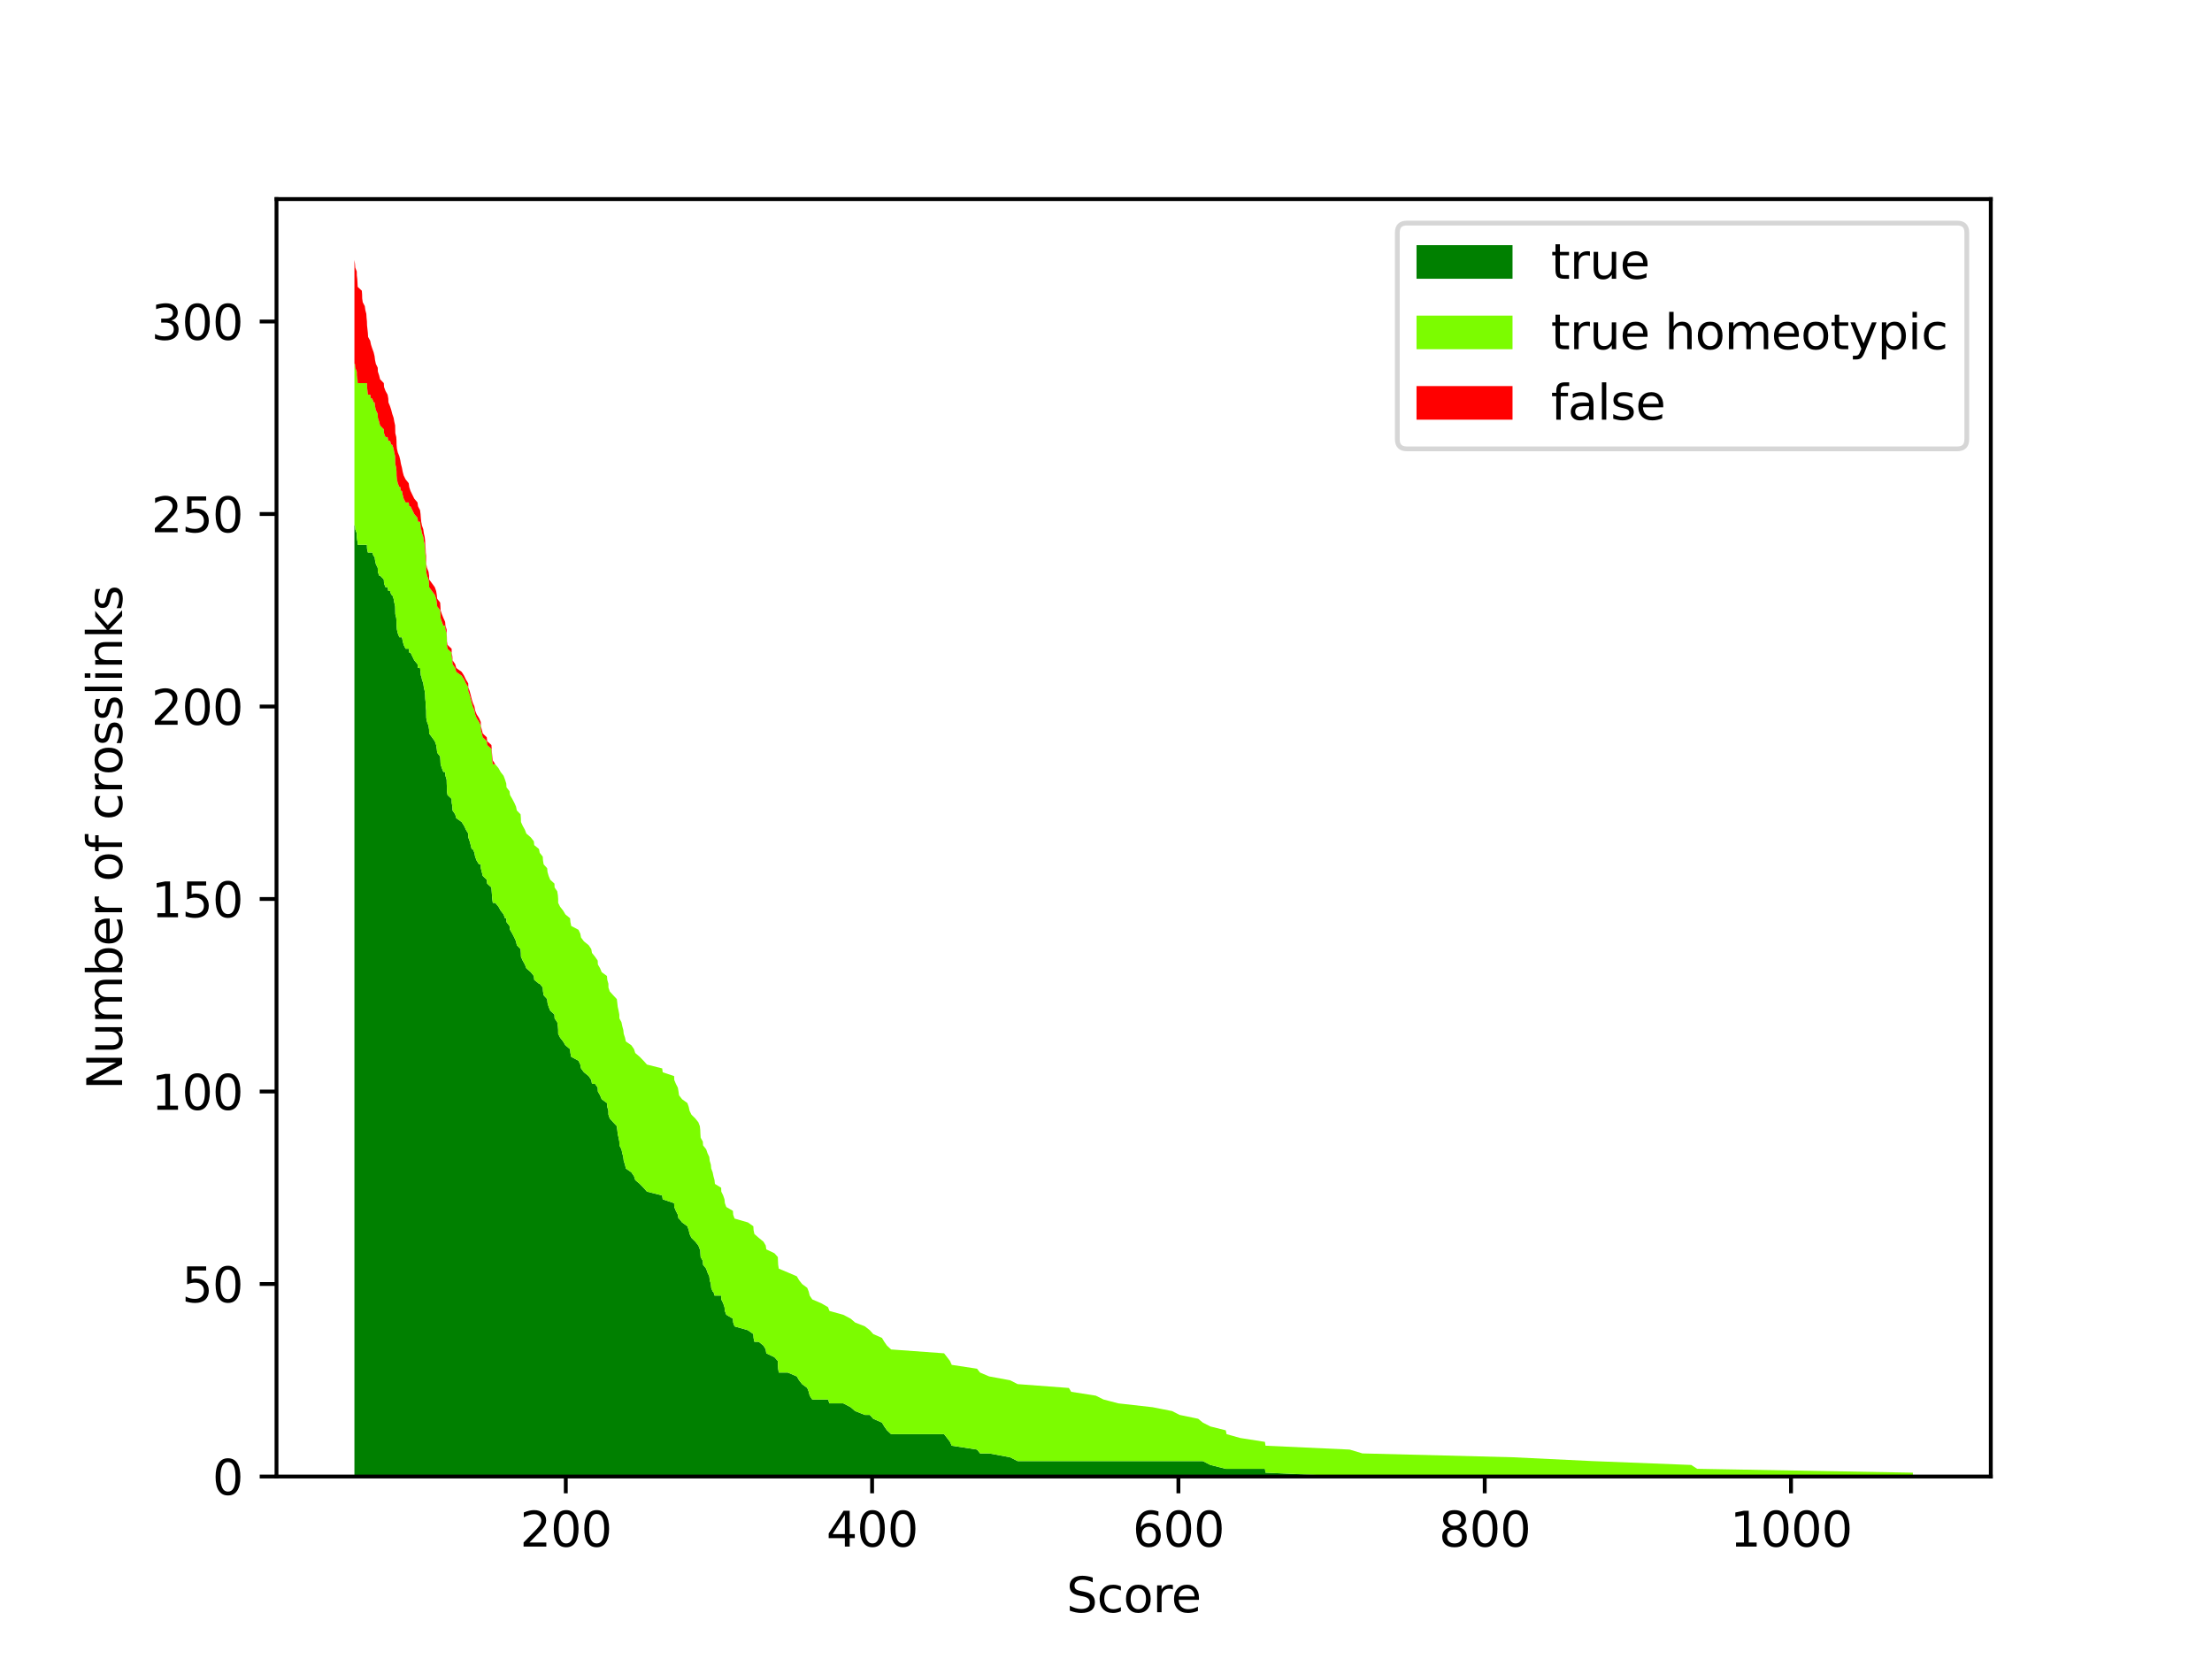 <?xml version="1.0" encoding="utf-8" standalone="no"?>
<!DOCTYPE svg PUBLIC "-//W3C//DTD SVG 1.1//EN"
  "http://www.w3.org/Graphics/SVG/1.1/DTD/svg11.dtd">
<svg xmlns:xlink="http://www.w3.org/1999/xlink" width="460.8pt" height="345.6pt" viewBox="0 0 460.8 345.6" xmlns="http://www.w3.org/2000/svg" version="1.1">
 <defs>
  <style type="text/css">*{stroke-linejoin: round; stroke-linecap: butt}</style>
 </defs>
 <g id="figure_1">
  <g id="patch_1">
   <path d="M 0 345.6 
L 460.8 345.6 
L 460.8 0 
L 0 0 
z
" style="fill: #ffffff"/>
  </g>
  <g id="axes_1">
   <g id="patch_2">
    <path d="M 57.6 307.584 
L 414.72 307.584 
L 414.72 41.472 
L 57.6 41.472 
z
" style="fill: #ffffff"/>
   </g>
   <g id="PolyCollection_1">
    <path d="M 73.833 109.484 
L 73.833 307.584 
L 73.951 307.584 
L 74.005 307.584 
L 74.321 307.584 
L 74.334 307.584 
L 74.429 307.584 
L 74.477 307.584 
L 74.515 307.584 
L 75.377 307.584 
L 75.434 307.584 
L 75.453 307.584 
L 75.568 307.584 
L 75.993 307.584 
L 76.101 307.584 
L 76.309 307.584 
L 76.36 307.584 
L 76.439 307.584 
L 76.462 307.584 
L 76.637 307.584 
L 76.682 307.584 
L 77.119 307.584 
L 77.282 307.584 
L 77.543 307.584 
L 77.837 307.584 
L 78.031 307.584 
L 78.127 307.584 
L 78.299 307.584 
L 78.689 307.584 
L 78.717 307.584 
L 78.982 307.584 
L 79.177 307.584 
L 79.955 307.584 
L 80 307.584 
L 80.297 307.584 
L 80.74 307.584 
L 80.887 307.584 
L 80.919 307.584 
L 81.251 307.584 
L 81.512 307.584 
L 81.716 307.584 
L 81.991 307.584 
L 82.137 307.584 
L 82.316 307.584 
L 82.332 307.584 
L 82.351 307.584 
L 82.546 307.584 
L 82.6 307.584 
L 82.616 307.584 
L 82.686 307.584 
L 82.868 307.584 
L 83.194 307.584 
L 83.388 307.584 
L 83.525 307.584 
L 83.733 307.584 
L 83.886 307.584 
L 84.096 307.584 
L 84.492 307.584 
L 85.143 307.584 
L 85.251 307.584 
L 85.516 307.584 
L 85.905 307.584 
L 86.295 307.584 
L 86.974 307.584 
L 87.083 307.584 
L 87.501 307.584 
L 87.609 307.584 
L 87.667 307.584 
L 87.75 307.584 
L 87.906 307.584 
L 88.183 307.584 
L 88.292 307.584 
L 88.477 307.584 
L 88.563 307.584 
L 88.589 307.584 
L 88.675 307.584 
L 88.697 307.584 
L 88.777 307.584 
L 88.783 307.584 
L 88.802 307.584 
L 88.962 307.584 
L 89.271 307.584 
L 89.386 307.584 
L 89.396 307.584 
L 89.992 307.584 
L 90.573 307.584 
L 90.86 307.584 
L 90.991 307.584 
L 91.074 307.584 
L 91.693 307.584 
L 91.747 307.584 
L 91.785 307.584 
L 92.047 307.584 
L 92.363 307.584 
L 92.727 307.584 
L 92.797 307.584 
L 93.042 307.584 
L 93.062 307.584 
L 93.094 307.584 
L 93.109 307.584 
L 93.231 307.584 
L 94.083 307.584 
L 94.102 307.584 
L 94.239 307.584 
L 94.274 307.584 
L 94.823 307.584 
L 95.052 307.584 
L 96.175 307.584 
L 96.683 307.584 
L 97.059 307.584 
L 97.544 307.584 
L 97.557 307.584 
L 97.844 307.584 
L 98.061 307.584 
L 98.252 307.584 
L 98.485 307.584 
L 98.833 307.584 
L 98.98 307.584 
L 99.286 307.584 
L 99.79 307.584 
L 100.151 307.584 
L 100.17 307.584 
L 100.569 307.584 
L 101.405 307.584 
L 101.484 307.584 
L 102.371 307.584 
L 102.486 307.584 
L 102.553 307.584 
L 102.662 307.584 
L 103.172 307.584 
L 103.845 307.584 
L 104.289 307.584 
L 104.908 307.584 
L 105.208 307.584 
L 105.463 307.584 
L 105.517 307.584 
L 106.139 307.584 
L 106.251 307.584 
L 106.72 307.584 
L 107.138 307.584 
L 107.498 307.584 
L 107.664 307.584 
L 108.446 307.584 
L 108.507 307.584 
L 108.529 307.584 
L 108.893 307.584 
L 109.339 307.584 
L 109.649 307.584 
L 110.577 307.584 
L 111.209 307.584 
L 111.292 307.584 
L 112.275 307.584 
L 112.437 307.584 
L 113.066 307.584 
L 113.12 307.584 
L 113.254 307.584 
L 113.981 307.584 
L 114.061 307.584 
L 114.291 307.584 
L 114.626 307.584 
L 115.5 307.584 
L 115.535 307.584 
L 116.081 307.584 
L 116.215 307.584 
L 116.275 307.584 
L 116.279 307.584 
L 116.677 307.584 
L 117.306 307.584 
L 117.784 307.584 
L 118.758 307.584 
L 118.831 307.584 
L 119 307.584 
L 120.512 307.584 
L 120.889 307.584 
L 121.042 307.584 
L 121.645 307.584 
L 122.634 307.584 
L 123.176 307.584 
L 123.317 307.584 
L 123.958 307.584 
L 124.513 307.584 
L 124.548 307.584 
L 125.011 307.584 
L 125.346 307.584 
L 126.443 307.584 
L 126.51 307.584 
L 126.74 307.584 
L 126.75 307.584 
L 127.024 307.584 
L 127.745 307.584 
L 128.498 307.584 
L 128.594 307.584 
L 128.683 307.584 
L 128.862 307.584 
L 129.015 307.584 
L 129.031 307.584 
L 129.462 307.584 
L 129.627 307.584 
L 129.844 307.584 
L 129.934 307.584 
L 130.199 307.584 
L 130.38 307.584 
L 131.529 307.584 
L 132.078 307.584 
L 132.336 307.584 
L 133.277 307.584 
L 134.056 307.584 
L 134.77 307.584 
L 137.948 307.584 
L 138.053 307.584 
L 140.434 307.584 
L 140.462 307.584 
L 140.797 307.584 
L 141.209 307.584 
L 141.346 307.584 
L 141.461 307.584 
L 142.089 307.584 
L 143.193 307.584 
L 143.477 307.584 
L 143.65 307.584 
L 144.036 307.584 
L 144.843 307.584 
L 145.487 307.584 
L 145.793 307.584 
L 145.876 307.584 
L 145.908 307.584 
L 145.959 307.584 
L 146.412 307.584 
L 146.463 307.584 
L 147.108 307.584 
L 147.379 307.584 
L 147.759 307.584 
L 147.848 307.584 
L 148.087 307.584 
L 148.161 307.584 
L 148.464 307.584 
L 148.627 307.584 
L 148.847 307.584 
L 148.93 307.584 
L 150.235 307.584 
L 150.257 307.584 
L 150.649 307.584 
L 150.924 307.584 
L 151.007 307.584 
L 151.307 307.584 
L 152.685 307.584 
L 152.736 307.584 
L 153.023 307.584 
L 155.799 307.584 
L 156.935 307.584 
L 156.982 307.584 
L 157.148 307.584 
L 158.054 307.584 
L 159.043 307.584 
L 159.516 307.584 
L 159.631 307.584 
L 161.318 307.584 
L 162.039 307.584 
L 162.065 307.584 
L 162.109 307.584 
L 162.231 307.584 
L 164.126 307.584 
L 165.995 307.584 
L 166.461 307.584 
L 167.09 307.584 
L 168.165 307.584 
L 168.481 307.584 
L 168.672 307.584 
L 169.211 307.584 
L 171.084 307.584 
L 172.485 307.584 
L 172.801 307.584 
L 175.682 307.584 
L 177.207 307.584 
L 178.138 307.584 
L 180.177 307.584 
L 181.192 307.584 
L 181.916 307.584 
L 183.731 307.584 
L 184.21 307.584 
L 184.774 307.584 
L 185.639 307.584 
L 196.669 307.584 
L 197.297 307.584 
L 197.913 307.584 
L 198.261 307.584 
L 203.531 307.584 
L 204.166 307.584 
L 206.055 307.584 
L 210.419 307.584 
L 211.986 307.584 
L 222.671 307.584 
L 223.146 307.584 
L 228.276 307.584 
L 229.891 307.584 
L 232.973 307.584 
L 240.103 307.584 
L 244.168 307.584 
L 245.738 307.584 
L 249.601 307.584 
L 250.574 307.584 
L 252.151 307.584 
L 255.351 307.584 
L 255.517 307.584 
L 258.385 307.584 
L 263.505 307.584 
L 263.627 307.584 
L 281.149 307.584 
L 283.819 307.584 
L 315.156 307.584 
L 331.813 307.584 
L 352.312 307.584 
L 353.553 307.584 
L 398.487 307.584 
L 398.487 307.584 
L 398.487 307.584 
L 353.553 307.584 
L 352.312 307.584 
L 331.813 307.584 
L 315.156 307.584 
L 283.819 307.584 
L 281.149 307.584 
L 263.627 306.782 
L 263.505 305.98 
L 258.385 305.98 
L 255.517 305.98 
L 255.351 305.98 
L 252.151 305.178 
L 250.574 304.376 
L 249.601 304.376 
L 245.738 304.376 
L 244.168 304.376 
L 240.103 304.376 
L 232.973 304.376 
L 229.891 304.376 
L 228.276 304.376 
L 223.146 304.376 
L 222.671 304.376 
L 211.986 304.376 
L 210.419 303.574 
L 206.055 302.772 
L 204.166 302.772 
L 203.531 301.97 
L 198.261 301.168 
L 197.913 300.366 
L 197.297 299.564 
L 196.669 298.762 
L 185.639 298.762 
L 184.774 297.96 
L 184.21 297.158 
L 183.731 296.356 
L 181.916 295.554 
L 181.192 294.752 
L 180.177 294.752 
L 178.138 293.95 
L 177.207 293.148 
L 175.682 292.346 
L 172.801 292.346 
L 172.485 291.543 
L 171.084 291.543 
L 169.211 291.543 
L 168.672 290.741 
L 168.481 289.939 
L 168.165 289.137 
L 167.09 288.335 
L 166.461 287.533 
L 165.995 286.731 
L 164.126 285.929 
L 162.231 285.929 
L 162.109 285.127 
L 162.065 284.325 
L 162.039 283.523 
L 161.318 282.721 
L 159.631 281.919 
L 159.516 281.117 
L 159.043 280.315 
L 158.054 279.513 
L 157.148 279.513 
L 156.982 278.711 
L 156.935 277.909 
L 155.799 277.107 
L 153.023 276.305 
L 152.736 275.503 
L 152.685 274.701 
L 151.307 273.899 
L 151.007 273.097 
L 150.924 272.295 
L 150.649 271.493 
L 150.257 270.691 
L 150.235 269.889 
L 148.93 269.889 
L 148.847 269.889 
L 148.627 269.087 
L 148.464 269.087 
L 148.161 268.285 
L 148.087 267.483 
L 147.848 266.681 
L 147.759 265.879 
L 147.379 265.077 
L 147.108 264.275 
L 146.463 263.473 
L 146.412 262.671 
L 145.959 261.869 
L 145.908 261.067 
L 145.876 260.265 
L 145.793 260.265 
L 145.487 259.462 
L 144.843 258.66 
L 144.036 257.858 
L 143.65 257.056 
L 143.477 256.254 
L 143.193 255.452 
L 142.089 254.65 
L 141.461 253.848 
L 141.346 253.848 
L 141.209 253.046 
L 140.797 252.244 
L 140.462 251.442 
L 140.434 250.64 
L 138.053 249.838 
L 137.948 249.036 
L 134.77 248.234 
L 134.056 247.432 
L 133.277 246.63 
L 132.336 245.828 
L 132.078 245.026 
L 131.529 244.224 
L 130.38 243.422 
L 130.199 242.62 
L 129.934 241.818 
L 129.844 241.016 
L 129.627 240.214 
L 129.462 239.412 
L 129.031 238.61 
L 129.015 237.808 
L 128.862 237.006 
L 128.683 236.204 
L 128.594 235.402 
L 128.498 234.6 
L 127.745 233.798 
L 127.024 232.996 
L 126.75 232.194 
L 126.74 231.392 
L 126.51 230.59 
L 126.443 229.788 
L 125.346 228.986 
L 125.011 228.183 
L 124.548 227.381 
L 124.513 226.579 
L 123.958 225.777 
L 123.317 225.777 
L 123.176 224.975 
L 122.634 224.173 
L 121.645 223.371 
L 121.042 222.569 
L 120.889 221.767 
L 120.512 220.965 
L 119 220.163 
L 118.831 219.361 
L 118.758 218.559 
L 117.784 217.757 
L 117.306 216.955 
L 116.677 216.153 
L 116.279 215.351 
L 116.275 214.549 
L 116.215 213.747 
L 116.081 212.945 
L 115.535 212.143 
L 115.5 211.341 
L 114.626 210.539 
L 114.291 209.737 
L 114.061 208.935 
L 113.981 208.133 
L 113.254 207.331 
L 113.12 206.529 
L 113.066 205.727 
L 112.437 204.925 
L 112.275 204.925 
L 111.292 204.123 
L 111.209 203.321 
L 110.577 202.519 
L 109.649 201.717 
L 109.339 200.915 
L 108.893 200.113 
L 108.529 199.311 
L 108.507 198.509 
L 108.446 197.707 
L 107.664 196.905 
L 107.498 196.102 
L 107.138 195.3 
L 106.72 194.498 
L 106.251 193.696 
L 106.139 192.894 
L 105.517 192.092 
L 105.463 191.29 
L 105.208 191.29 
L 104.908 190.488 
L 104.289 189.686 
L 103.845 188.884 
L 103.172 188.082 
L 102.662 188.082 
L 102.553 187.28 
L 102.486 186.478 
L 102.371 184.874 
L 101.484 184.072 
L 101.405 183.27 
L 100.569 182.468 
L 100.17 180.864 
L 100.151 180.062 
L 99.79 180.062 
L 99.286 179.26 
L 98.98 178.458 
L 98.833 177.656 
L 98.485 176.854 
L 98.252 176.854 
L 98.061 176.052 
L 97.844 175.25 
L 97.557 174.448 
L 97.544 173.646 
L 97.059 172.844 
L 96.683 172.042 
L 96.175 171.24 
L 95.052 170.438 
L 94.823 169.636 
L 94.274 168.834 
L 94.239 168.032 
L 94.102 167.23 
L 94.083 166.428 
L 93.231 165.626 
L 93.109 164.823 
L 93.094 164.021 
L 93.062 163.219 
L 93.042 162.417 
L 92.797 161.615 
L 92.727 160.813 
L 92.363 160.813 
L 92.047 160.011 
L 91.785 159.209 
L 91.747 158.407 
L 91.693 157.605 
L 91.074 156.803 
L 90.991 156.001 
L 90.86 155.199 
L 90.573 154.397 
L 89.992 153.595 
L 89.396 152.793 
L 89.386 151.991 
L 89.271 151.189 
L 88.962 150.387 
L 88.802 149.585 
L 88.783 148.783 
L 88.777 147.981 
L 88.697 147.179 
L 88.675 146.377 
L 88.589 145.575 
L 88.563 144.773 
L 88.477 143.971 
L 88.292 143.169 
L 88.183 142.367 
L 87.906 141.565 
L 87.75 140.763 
L 87.667 140.763 
L 87.609 139.961 
L 87.501 139.159 
L 87.083 139.159 
L 86.974 138.357 
L 86.295 137.555 
L 85.905 136.753 
L 85.516 135.951 
L 85.251 135.951 
L 85.143 135.149 
L 84.492 135.149 
L 84.096 134.347 
L 83.886 133.545 
L 83.733 132.742 
L 83.525 132.742 
L 83.388 132.742 
L 83.194 132.742 
L 82.868 131.94 
L 82.686 131.138 
L 82.616 130.336 
L 82.6 129.534 
L 82.546 128.732 
L 82.351 127.93 
L 82.332 127.128 
L 82.316 126.326 
L 82.137 125.524 
L 81.991 124.722 
L 81.716 123.92 
L 81.512 123.92 
L 81.251 123.118 
L 80.919 123.118 
L 80.887 123.118 
L 80.74 122.316 
L 80.297 122.316 
L 80 121.514 
L 79.955 120.712 
L 79.177 119.91 
L 78.982 119.91 
L 78.717 119.108 
L 78.689 118.306 
L 78.299 117.504 
L 78.127 116.702 
L 78.031 115.9 
L 77.837 115.9 
L 77.543 115.098 
L 77.282 115.098 
L 77.119 115.098 
L 76.682 115.098 
L 76.637 115.098 
L 76.462 114.296 
L 76.439 113.494 
L 76.36 113.494 
L 76.309 113.494 
L 76.101 113.494 
L 75.993 113.494 
L 75.568 113.494 
L 75.453 113.494 
L 75.434 113.494 
L 75.377 113.494 
L 74.515 113.494 
L 74.477 112.692 
L 74.429 112.692 
L 74.334 111.89 
L 74.321 111.088 
L 74.005 110.286 
L 73.951 109.484 
L 73.833 109.484 
z
" clip-path="url(#p7e0c5509e1)" style="fill: #008000"/>
   </g>
   <g id="PolyCollection_2">
    <path d="M 73.833 75.799 
L 73.833 109.484 
L 73.951 109.484 
L 74.005 110.286 
L 74.321 111.088 
L 74.334 111.89 
L 74.429 112.692 
L 74.477 112.692 
L 74.515 113.494 
L 75.377 113.494 
L 75.434 113.494 
L 75.453 113.494 
L 75.568 113.494 
L 75.993 113.494 
L 76.101 113.494 
L 76.309 113.494 
L 76.36 113.494 
L 76.439 113.494 
L 76.462 114.296 
L 76.637 115.098 
L 76.682 115.098 
L 77.119 115.098 
L 77.282 115.098 
L 77.543 115.098 
L 77.837 115.9 
L 78.031 115.9 
L 78.127 116.702 
L 78.299 117.504 
L 78.689 118.306 
L 78.717 119.108 
L 78.982 119.91 
L 79.177 119.91 
L 79.955 120.712 
L 80 121.514 
L 80.297 122.316 
L 80.74 122.316 
L 80.887 123.118 
L 80.919 123.118 
L 81.251 123.118 
L 81.512 123.92 
L 81.716 123.92 
L 81.991 124.722 
L 82.137 125.524 
L 82.316 126.326 
L 82.332 127.128 
L 82.351 127.93 
L 82.546 128.732 
L 82.6 129.534 
L 82.616 130.336 
L 82.686 131.138 
L 82.868 131.94 
L 83.194 132.742 
L 83.388 132.742 
L 83.525 132.742 
L 83.733 132.742 
L 83.886 133.545 
L 84.096 134.347 
L 84.492 135.149 
L 85.143 135.149 
L 85.251 135.951 
L 85.516 135.951 
L 85.905 136.753 
L 86.295 137.555 
L 86.974 138.357 
L 87.083 139.159 
L 87.501 139.159 
L 87.609 139.961 
L 87.667 140.763 
L 87.75 140.763 
L 87.906 141.565 
L 88.183 142.367 
L 88.292 143.169 
L 88.477 143.971 
L 88.563 144.773 
L 88.589 145.575 
L 88.675 146.377 
L 88.697 147.179 
L 88.777 147.981 
L 88.783 148.783 
L 88.802 149.585 
L 88.962 150.387 
L 89.271 151.189 
L 89.386 151.991 
L 89.396 152.793 
L 89.992 153.595 
L 90.573 154.397 
L 90.86 155.199 
L 90.991 156.001 
L 91.074 156.803 
L 91.693 157.605 
L 91.747 158.407 
L 91.785 159.209 
L 92.047 160.011 
L 92.363 160.813 
L 92.727 160.813 
L 92.797 161.615 
L 93.042 162.417 
L 93.062 163.219 
L 93.094 164.021 
L 93.109 164.823 
L 93.231 165.626 
L 94.083 166.428 
L 94.102 167.23 
L 94.239 168.032 
L 94.274 168.834 
L 94.823 169.636 
L 95.052 170.438 
L 96.175 171.24 
L 96.683 172.042 
L 97.059 172.844 
L 97.544 173.646 
L 97.557 174.448 
L 97.844 175.25 
L 98.061 176.052 
L 98.252 176.854 
L 98.485 176.854 
L 98.833 177.656 
L 98.98 178.458 
L 99.286 179.26 
L 99.79 180.062 
L 100.151 180.062 
L 100.17 180.864 
L 100.569 182.468 
L 101.405 183.27 
L 101.484 184.072 
L 102.371 184.874 
L 102.486 186.478 
L 102.553 187.28 
L 102.662 188.082 
L 103.172 188.082 
L 103.845 188.884 
L 104.289 189.686 
L 104.908 190.488 
L 105.208 191.29 
L 105.463 191.29 
L 105.517 192.092 
L 106.139 192.894 
L 106.251 193.696 
L 106.72 194.498 
L 107.138 195.3 
L 107.498 196.102 
L 107.664 196.905 
L 108.446 197.707 
L 108.507 198.509 
L 108.529 199.311 
L 108.893 200.113 
L 109.339 200.915 
L 109.649 201.717 
L 110.577 202.519 
L 111.209 203.321 
L 111.292 204.123 
L 112.275 204.925 
L 112.437 204.925 
L 113.066 205.727 
L 113.12 206.529 
L 113.254 207.331 
L 113.981 208.133 
L 114.061 208.935 
L 114.291 209.737 
L 114.626 210.539 
L 115.5 211.341 
L 115.535 212.143 
L 116.081 212.945 
L 116.215 213.747 
L 116.275 214.549 
L 116.279 215.351 
L 116.677 216.153 
L 117.306 216.955 
L 117.784 217.757 
L 118.758 218.559 
L 118.831 219.361 
L 119 220.163 
L 120.512 220.965 
L 120.889 221.767 
L 121.042 222.569 
L 121.645 223.371 
L 122.634 224.173 
L 123.176 224.975 
L 123.317 225.777 
L 123.958 225.777 
L 124.513 226.579 
L 124.548 227.381 
L 125.011 228.183 
L 125.346 228.986 
L 126.443 229.788 
L 126.51 230.59 
L 126.74 231.392 
L 126.75 232.194 
L 127.024 232.996 
L 127.745 233.798 
L 128.498 234.6 
L 128.594 235.402 
L 128.683 236.204 
L 128.862 237.006 
L 129.015 237.808 
L 129.031 238.61 
L 129.462 239.412 
L 129.627 240.214 
L 129.844 241.016 
L 129.934 241.818 
L 130.199 242.62 
L 130.38 243.422 
L 131.529 244.224 
L 132.078 245.026 
L 132.336 245.828 
L 133.277 246.63 
L 134.056 247.432 
L 134.77 248.234 
L 137.948 249.036 
L 138.053 249.838 
L 140.434 250.64 
L 140.462 251.442 
L 140.797 252.244 
L 141.209 253.046 
L 141.346 253.848 
L 141.461 253.848 
L 142.089 254.65 
L 143.193 255.452 
L 143.477 256.254 
L 143.65 257.056 
L 144.036 257.858 
L 144.843 258.66 
L 145.487 259.462 
L 145.793 260.265 
L 145.876 260.265 
L 145.908 261.067 
L 145.959 261.869 
L 146.412 262.671 
L 146.463 263.473 
L 147.108 264.275 
L 147.379 265.077 
L 147.759 265.879 
L 147.848 266.681 
L 148.087 267.483 
L 148.161 268.285 
L 148.464 269.087 
L 148.627 269.087 
L 148.847 269.889 
L 148.93 269.889 
L 150.235 269.889 
L 150.257 270.691 
L 150.649 271.493 
L 150.924 272.295 
L 151.007 273.097 
L 151.307 273.899 
L 152.685 274.701 
L 152.736 275.503 
L 153.023 276.305 
L 155.799 277.107 
L 156.935 277.909 
L 156.982 278.711 
L 157.148 279.513 
L 158.054 279.513 
L 159.043 280.315 
L 159.516 281.117 
L 159.631 281.919 
L 161.318 282.721 
L 162.039 283.523 
L 162.065 284.325 
L 162.109 285.127 
L 162.231 285.929 
L 164.126 285.929 
L 165.995 286.731 
L 166.461 287.533 
L 167.09 288.335 
L 168.165 289.137 
L 168.481 289.939 
L 168.672 290.741 
L 169.211 291.543 
L 171.084 291.543 
L 172.485 291.543 
L 172.801 292.346 
L 175.682 292.346 
L 177.207 293.148 
L 178.138 293.95 
L 180.177 294.752 
L 181.192 294.752 
L 181.916 295.554 
L 183.731 296.356 
L 184.21 297.158 
L 184.774 297.96 
L 185.639 298.762 
L 196.669 298.762 
L 197.297 299.564 
L 197.913 300.366 
L 198.261 301.168 
L 203.531 301.97 
L 204.166 302.772 
L 206.055 302.772 
L 210.419 303.574 
L 211.986 304.376 
L 222.671 304.376 
L 223.146 304.376 
L 228.276 304.376 
L 229.891 304.376 
L 232.973 304.376 
L 240.103 304.376 
L 244.168 304.376 
L 245.738 304.376 
L 249.601 304.376 
L 250.574 304.376 
L 252.151 305.178 
L 255.351 305.98 
L 255.517 305.98 
L 258.385 305.98 
L 263.505 305.98 
L 263.627 306.782 
L 281.149 307.584 
L 283.819 307.584 
L 315.156 307.584 
L 331.813 307.584 
L 352.312 307.584 
L 353.553 307.584 
L 398.487 307.584 
L 398.487 306.782 
L 398.487 306.782 
L 353.553 305.98 
L 352.312 305.178 
L 331.813 304.376 
L 315.156 303.574 
L 283.819 302.772 
L 281.149 301.97 
L 263.627 301.168 
L 263.505 300.366 
L 258.385 299.564 
L 255.517 298.762 
L 255.351 297.96 
L 252.151 297.158 
L 250.574 296.356 
L 249.601 295.554 
L 245.738 294.752 
L 244.168 293.95 
L 240.103 293.148 
L 232.973 292.346 
L 229.891 291.543 
L 228.276 290.741 
L 223.146 289.939 
L 222.671 289.137 
L 211.986 288.335 
L 210.419 287.533 
L 206.055 286.731 
L 204.166 285.929 
L 203.531 285.127 
L 198.261 284.325 
L 197.913 283.523 
L 197.297 282.721 
L 196.669 281.919 
L 185.639 281.117 
L 184.774 280.315 
L 184.21 279.513 
L 183.731 278.711 
L 181.916 277.909 
L 181.192 277.107 
L 180.177 276.305 
L 178.138 275.503 
L 177.207 274.701 
L 175.682 273.899 
L 172.801 273.097 
L 172.485 272.295 
L 171.084 271.493 
L 169.211 270.691 
L 168.672 269.889 
L 168.481 269.087 
L 168.165 268.285 
L 167.09 267.483 
L 166.461 266.681 
L 165.995 265.879 
L 164.126 265.077 
L 162.231 264.275 
L 162.109 263.473 
L 162.065 262.671 
L 162.039 261.869 
L 161.318 261.067 
L 159.631 260.265 
L 159.516 259.462 
L 159.043 258.66 
L 158.054 257.858 
L 157.148 257.056 
L 156.982 256.254 
L 156.935 255.452 
L 155.799 254.65 
L 153.023 253.848 
L 152.736 253.046 
L 152.685 252.244 
L 151.307 251.442 
L 151.007 250.64 
L 150.924 249.838 
L 150.649 249.036 
L 150.257 248.234 
L 150.235 247.432 
L 148.93 246.63 
L 148.847 245.828 
L 148.627 245.026 
L 148.464 244.224 
L 148.161 243.422 
L 148.087 242.62 
L 147.848 241.818 
L 147.759 241.016 
L 147.379 240.214 
L 147.108 239.412 
L 146.463 238.61 
L 146.412 237.808 
L 145.959 237.006 
L 145.908 236.204 
L 145.876 235.402 
L 145.793 234.6 
L 145.487 233.798 
L 144.843 232.996 
L 144.036 232.194 
L 143.65 231.392 
L 143.477 230.59 
L 143.193 229.788 
L 142.089 228.986 
L 141.461 228.183 
L 141.346 227.381 
L 141.209 226.579 
L 140.797 225.777 
L 140.462 224.975 
L 140.434 224.173 
L 138.053 223.371 
L 137.948 222.569 
L 134.77 221.767 
L 134.056 220.965 
L 133.277 220.163 
L 132.336 219.361 
L 132.078 218.559 
L 131.529 217.757 
L 130.38 216.955 
L 130.199 216.153 
L 129.934 215.351 
L 129.844 214.549 
L 129.627 213.747 
L 129.462 212.945 
L 129.031 212.143 
L 129.015 211.341 
L 128.862 210.539 
L 128.683 209.737 
L 128.594 208.935 
L 128.498 208.133 
L 127.745 207.331 
L 127.024 206.529 
L 126.75 205.727 
L 126.74 204.925 
L 126.51 204.123 
L 126.443 203.321 
L 125.346 202.519 
L 125.011 201.717 
L 124.548 200.915 
L 124.513 200.113 
L 123.958 199.311 
L 123.317 198.509 
L 123.176 197.707 
L 122.634 196.905 
L 121.645 196.102 
L 121.042 195.3 
L 120.889 194.498 
L 120.512 193.696 
L 119 192.894 
L 118.831 192.092 
L 118.758 191.29 
L 117.784 190.488 
L 117.306 189.686 
L 116.677 188.884 
L 116.279 188.082 
L 116.275 187.28 
L 116.215 186.478 
L 116.081 185.676 
L 115.535 184.874 
L 115.5 184.072 
L 114.626 183.27 
L 114.291 182.468 
L 114.061 181.666 
L 113.981 180.864 
L 113.254 180.062 
L 113.12 179.26 
L 113.066 178.458 
L 112.437 177.656 
L 112.275 176.854 
L 111.292 176.052 
L 111.209 175.25 
L 110.577 174.448 
L 109.649 173.646 
L 109.339 172.844 
L 108.893 172.042 
L 108.529 171.24 
L 108.507 170.438 
L 108.446 169.636 
L 107.664 168.834 
L 107.498 168.032 
L 107.138 167.23 
L 106.72 166.428 
L 106.251 165.626 
L 106.139 164.823 
L 105.517 164.021 
L 105.463 163.219 
L 105.208 162.417 
L 104.908 161.615 
L 104.289 160.813 
L 103.845 160.011 
L 103.172 159.209 
L 102.662 159.209 
L 102.553 158.407 
L 102.486 157.605 
L 102.371 156.001 
L 101.484 155.199 
L 101.405 154.397 
L 100.569 153.595 
L 100.17 151.991 
L 100.151 151.189 
L 99.79 150.387 
L 99.286 149.585 
L 98.98 148.783 
L 98.833 147.981 
L 98.485 147.179 
L 98.252 146.377 
L 98.061 145.575 
L 97.844 144.773 
L 97.557 143.971 
L 97.544 143.169 
L 97.059 142.367 
L 96.683 141.565 
L 96.175 140.763 
L 95.052 139.961 
L 94.823 139.159 
L 94.274 138.357 
L 94.239 137.555 
L 94.102 136.753 
L 94.083 135.951 
L 93.231 135.149 
L 93.109 134.347 
L 93.094 133.545 
L 93.062 132.742 
L 93.042 131.94 
L 92.797 131.138 
L 92.727 130.336 
L 92.363 130.336 
L 92.047 129.534 
L 91.785 128.732 
L 91.747 127.93 
L 91.693 127.128 
L 91.074 126.326 
L 90.991 125.524 
L 90.86 124.722 
L 90.573 123.92 
L 89.992 123.118 
L 89.396 122.316 
L 89.386 121.514 
L 89.271 120.712 
L 88.962 119.91 
L 88.802 119.108 
L 88.783 118.306 
L 88.777 117.504 
L 88.697 116.702 
L 88.675 115.9 
L 88.589 115.098 
L 88.563 114.296 
L 88.477 113.494 
L 88.292 112.692 
L 88.183 111.89 
L 87.906 111.088 
L 87.75 110.286 
L 87.667 110.286 
L 87.609 109.484 
L 87.501 108.682 
L 87.083 108.682 
L 86.974 107.88 
L 86.295 107.078 
L 85.905 106.276 
L 85.516 105.474 
L 85.251 105.474 
L 85.143 104.672 
L 84.492 104.672 
L 84.096 103.87 
L 83.886 103.068 
L 83.733 102.266 
L 83.525 102.266 
L 83.388 101.463 
L 83.194 101.463 
L 82.868 100.661 
L 82.686 99.859 
L 82.616 99.057 
L 82.6 98.255 
L 82.546 97.453 
L 82.351 96.651 
L 82.332 95.849 
L 82.316 95.047 
L 82.137 94.245 
L 81.991 93.443 
L 81.716 92.641 
L 81.512 92.641 
L 81.251 91.839 
L 80.919 91.839 
L 80.887 91.839 
L 80.74 91.037 
L 80.297 91.037 
L 80 90.235 
L 79.955 89.433 
L 79.177 88.631 
L 78.982 87.829 
L 78.717 87.027 
L 78.689 86.225 
L 78.299 85.423 
L 78.127 84.621 
L 78.031 83.819 
L 77.837 83.819 
L 77.543 83.017 
L 77.282 83.017 
L 77.119 82.215 
L 76.682 82.215 
L 76.637 82.215 
L 76.462 80.611 
L 76.439 79.809 
L 76.36 79.809 
L 76.309 79.809 
L 76.101 79.809 
L 75.993 79.809 
L 75.568 79.809 
L 75.453 79.809 
L 75.434 79.809 
L 75.377 79.809 
L 74.515 79.809 
L 74.477 79.007 
L 74.429 79.007 
L 74.334 78.205 
L 74.321 77.403 
L 74.005 76.601 
L 73.951 75.799 
L 73.833 75.799 
z
" clip-path="url(#p7e0c5509e1)" style="fill: #7cfc00"/>
   </g>
   <g id="PolyCollection_3">
    <path d="M 73.833 54.144 
L 73.833 75.799 
L 73.951 75.799 
L 74.005 76.601 
L 74.321 77.403 
L 74.334 78.205 
L 74.429 79.007 
L 74.477 79.007 
L 74.515 79.809 
L 75.377 79.809 
L 75.434 79.809 
L 75.453 79.809 
L 75.568 79.809 
L 75.993 79.809 
L 76.101 79.809 
L 76.309 79.809 
L 76.36 79.809 
L 76.439 79.809 
L 76.462 80.611 
L 76.637 82.215 
L 76.682 82.215 
L 77.119 82.215 
L 77.282 83.017 
L 77.543 83.017 
L 77.837 83.819 
L 78.031 83.819 
L 78.127 84.621 
L 78.299 85.423 
L 78.689 86.225 
L 78.717 87.027 
L 78.982 87.829 
L 79.177 88.631 
L 79.955 89.433 
L 80 90.235 
L 80.297 91.037 
L 80.74 91.037 
L 80.887 91.839 
L 80.919 91.839 
L 81.251 91.839 
L 81.512 92.641 
L 81.716 92.641 
L 81.991 93.443 
L 82.137 94.245 
L 82.316 95.047 
L 82.332 95.849 
L 82.351 96.651 
L 82.546 97.453 
L 82.6 98.255 
L 82.616 99.057 
L 82.686 99.859 
L 82.868 100.661 
L 83.194 101.463 
L 83.388 101.463 
L 83.525 102.266 
L 83.733 102.266 
L 83.886 103.068 
L 84.096 103.87 
L 84.492 104.672 
L 85.143 104.672 
L 85.251 105.474 
L 85.516 105.474 
L 85.905 106.276 
L 86.295 107.078 
L 86.974 107.88 
L 87.083 108.682 
L 87.501 108.682 
L 87.609 109.484 
L 87.667 110.286 
L 87.75 110.286 
L 87.906 111.088 
L 88.183 111.89 
L 88.292 112.692 
L 88.477 113.494 
L 88.563 114.296 
L 88.589 115.098 
L 88.675 115.9 
L 88.697 116.702 
L 88.777 117.504 
L 88.783 118.306 
L 88.802 119.108 
L 88.962 119.91 
L 89.271 120.712 
L 89.386 121.514 
L 89.396 122.316 
L 89.992 123.118 
L 90.573 123.92 
L 90.86 124.722 
L 90.991 125.524 
L 91.074 126.326 
L 91.693 127.128 
L 91.747 127.93 
L 91.785 128.732 
L 92.047 129.534 
L 92.363 130.336 
L 92.727 130.336 
L 92.797 131.138 
L 93.042 131.94 
L 93.062 132.742 
L 93.094 133.545 
L 93.109 134.347 
L 93.231 135.149 
L 94.083 135.951 
L 94.102 136.753 
L 94.239 137.555 
L 94.274 138.357 
L 94.823 139.159 
L 95.052 139.961 
L 96.175 140.763 
L 96.683 141.565 
L 97.059 142.367 
L 97.544 143.169 
L 97.557 143.971 
L 97.844 144.773 
L 98.061 145.575 
L 98.252 146.377 
L 98.485 147.179 
L 98.833 147.981 
L 98.98 148.783 
L 99.286 149.585 
L 99.79 150.387 
L 100.151 151.189 
L 100.17 151.991 
L 100.569 153.595 
L 101.405 154.397 
L 101.484 155.199 
L 102.371 156.001 
L 102.486 157.605 
L 102.553 158.407 
L 102.662 159.209 
L 103.172 159.209 
L 103.845 160.011 
L 104.289 160.813 
L 104.908 161.615 
L 105.208 162.417 
L 105.463 163.219 
L 105.517 164.021 
L 106.139 164.823 
L 106.251 165.626 
L 106.72 166.428 
L 107.138 167.23 
L 107.498 168.032 
L 107.664 168.834 
L 108.446 169.636 
L 108.507 170.438 
L 108.529 171.24 
L 108.893 172.042 
L 109.339 172.844 
L 109.649 173.646 
L 110.577 174.448 
L 111.209 175.25 
L 111.292 176.052 
L 112.275 176.854 
L 112.437 177.656 
L 113.066 178.458 
L 113.12 179.26 
L 113.254 180.062 
L 113.981 180.864 
L 114.061 181.666 
L 114.291 182.468 
L 114.626 183.27 
L 115.5 184.072 
L 115.535 184.874 
L 116.081 185.676 
L 116.215 186.478 
L 116.275 187.28 
L 116.279 188.082 
L 116.677 188.884 
L 117.306 189.686 
L 117.784 190.488 
L 118.758 191.29 
L 118.831 192.092 
L 119 192.894 
L 120.512 193.696 
L 120.889 194.498 
L 121.042 195.3 
L 121.645 196.102 
L 122.634 196.905 
L 123.176 197.707 
L 123.317 198.509 
L 123.958 199.311 
L 124.513 200.113 
L 124.548 200.915 
L 125.011 201.717 
L 125.346 202.519 
L 126.443 203.321 
L 126.51 204.123 
L 126.74 204.925 
L 126.75 205.727 
L 127.024 206.529 
L 127.745 207.331 
L 128.498 208.133 
L 128.594 208.935 
L 128.683 209.737 
L 128.862 210.539 
L 129.015 211.341 
L 129.031 212.143 
L 129.462 212.945 
L 129.627 213.747 
L 129.844 214.549 
L 129.934 215.351 
L 130.199 216.153 
L 130.38 216.955 
L 131.529 217.757 
L 132.078 218.559 
L 132.336 219.361 
L 133.277 220.163 
L 134.056 220.965 
L 134.77 221.767 
L 137.948 222.569 
L 138.053 223.371 
L 140.434 224.173 
L 140.462 224.975 
L 140.797 225.777 
L 141.209 226.579 
L 141.346 227.381 
L 141.461 228.183 
L 142.089 228.986 
L 143.193 229.788 
L 143.477 230.59 
L 143.65 231.392 
L 144.036 232.194 
L 144.843 232.996 
L 145.487 233.798 
L 145.793 234.6 
L 145.876 235.402 
L 145.908 236.204 
L 145.959 237.006 
L 146.412 237.808 
L 146.463 238.61 
L 147.108 239.412 
L 147.379 240.214 
L 147.759 241.016 
L 147.848 241.818 
L 148.087 242.62 
L 148.161 243.422 
L 148.464 244.224 
L 148.627 245.026 
L 148.847 245.828 
L 148.93 246.63 
L 150.235 247.432 
L 150.257 248.234 
L 150.649 249.036 
L 150.924 249.838 
L 151.007 250.64 
L 151.307 251.442 
L 152.685 252.244 
L 152.736 253.046 
L 153.023 253.848 
L 155.799 254.65 
L 156.935 255.452 
L 156.982 256.254 
L 157.148 257.056 
L 158.054 257.858 
L 159.043 258.66 
L 159.516 259.462 
L 159.631 260.265 
L 161.318 261.067 
L 162.039 261.869 
L 162.065 262.671 
L 162.109 263.473 
L 162.231 264.275 
L 164.126 265.077 
L 165.995 265.879 
L 166.461 266.681 
L 167.09 267.483 
L 168.165 268.285 
L 168.481 269.087 
L 168.672 269.889 
L 169.211 270.691 
L 171.084 271.493 
L 172.485 272.295 
L 172.801 273.097 
L 175.682 273.899 
L 177.207 274.701 
L 178.138 275.503 
L 180.177 276.305 
L 181.192 277.107 
L 181.916 277.909 
L 183.731 278.711 
L 184.21 279.513 
L 184.774 280.315 
L 185.639 281.117 
L 196.669 281.919 
L 197.297 282.721 
L 197.913 283.523 
L 198.261 284.325 
L 203.531 285.127 
L 204.166 285.929 
L 206.055 286.731 
L 210.419 287.533 
L 211.986 288.335 
L 222.671 289.137 
L 223.146 289.939 
L 228.276 290.741 
L 229.891 291.543 
L 232.973 292.346 
L 240.103 293.148 
L 244.168 293.95 
L 245.738 294.752 
L 249.601 295.554 
L 250.574 296.356 
L 252.151 297.158 
L 255.351 297.96 
L 255.517 298.762 
L 258.385 299.564 
L 263.505 300.366 
L 263.627 301.168 
L 281.149 301.97 
L 283.819 302.772 
L 315.156 303.574 
L 331.813 304.376 
L 352.312 305.178 
L 353.553 305.98 
L 398.487 306.782 
L 398.487 306.782 
L 398.487 306.782 
L 353.553 305.98 
L 352.312 305.178 
L 331.813 304.376 
L 315.156 303.574 
L 283.819 302.772 
L 281.149 301.97 
L 263.627 301.168 
L 263.505 300.366 
L 258.385 299.564 
L 255.517 298.762 
L 255.351 297.96 
L 252.151 297.158 
L 250.574 296.356 
L 249.601 295.554 
L 245.738 294.752 
L 244.168 293.95 
L 240.103 293.148 
L 232.973 292.346 
L 229.891 291.543 
L 228.276 290.741 
L 223.146 289.939 
L 222.671 289.137 
L 211.986 288.335 
L 210.419 287.533 
L 206.055 286.731 
L 204.166 285.929 
L 203.531 285.127 
L 198.261 284.325 
L 197.913 283.523 
L 197.297 282.721 
L 196.669 281.919 
L 185.639 281.117 
L 184.774 280.315 
L 184.21 279.513 
L 183.731 278.711 
L 181.916 277.909 
L 181.192 277.107 
L 180.177 276.305 
L 178.138 275.503 
L 177.207 274.701 
L 175.682 273.899 
L 172.801 273.097 
L 172.485 272.295 
L 171.084 271.493 
L 169.211 270.691 
L 168.672 269.889 
L 168.481 269.087 
L 168.165 268.285 
L 167.09 267.483 
L 166.461 266.681 
L 165.995 265.879 
L 164.126 265.077 
L 162.231 264.275 
L 162.109 263.473 
L 162.065 262.671 
L 162.039 261.869 
L 161.318 261.067 
L 159.631 260.265 
L 159.516 259.462 
L 159.043 258.66 
L 158.054 257.858 
L 157.148 257.056 
L 156.982 256.254 
L 156.935 255.452 
L 155.799 254.65 
L 153.023 253.848 
L 152.736 253.046 
L 152.685 252.244 
L 151.307 251.442 
L 151.007 250.64 
L 150.924 249.838 
L 150.649 249.036 
L 150.257 248.234 
L 150.235 247.432 
L 148.93 246.63 
L 148.847 245.828 
L 148.627 245.026 
L 148.464 244.224 
L 148.161 243.422 
L 148.087 242.62 
L 147.848 241.818 
L 147.759 241.016 
L 147.379 240.214 
L 147.108 239.412 
L 146.463 238.61 
L 146.412 237.808 
L 145.959 237.006 
L 145.908 236.204 
L 145.876 235.402 
L 145.793 234.6 
L 145.487 233.798 
L 144.843 232.996 
L 144.036 232.194 
L 143.65 231.392 
L 143.477 230.59 
L 143.193 229.788 
L 142.089 228.986 
L 141.461 228.183 
L 141.346 227.381 
L 141.209 226.579 
L 140.797 225.777 
L 140.462 224.975 
L 140.434 224.173 
L 138.053 223.371 
L 137.948 222.569 
L 134.77 221.767 
L 134.056 220.965 
L 133.277 220.163 
L 132.336 219.361 
L 132.078 218.559 
L 131.529 217.757 
L 130.38 216.955 
L 130.199 216.153 
L 129.934 215.351 
L 129.844 214.549 
L 129.627 213.747 
L 129.462 212.945 
L 129.031 212.143 
L 129.015 211.341 
L 128.862 210.539 
L 128.683 209.737 
L 128.594 208.935 
L 128.498 208.133 
L 127.745 207.331 
L 127.024 206.529 
L 126.75 205.727 
L 126.74 204.925 
L 126.51 204.123 
L 126.443 203.321 
L 125.346 202.519 
L 125.011 201.717 
L 124.548 200.915 
L 124.513 200.113 
L 123.958 199.311 
L 123.317 198.509 
L 123.176 197.707 
L 122.634 196.905 
L 121.645 196.102 
L 121.042 195.3 
L 120.889 194.498 
L 120.512 193.696 
L 119 192.894 
L 118.831 192.092 
L 118.758 191.29 
L 117.784 190.488 
L 117.306 189.686 
L 116.677 188.884 
L 116.279 188.082 
L 116.275 187.28 
L 116.215 186.478 
L 116.081 185.676 
L 115.535 184.874 
L 115.5 184.072 
L 114.626 183.27 
L 114.291 182.468 
L 114.061 181.666 
L 113.981 180.864 
L 113.254 180.062 
L 113.12 179.26 
L 113.066 178.458 
L 112.437 177.656 
L 112.275 176.854 
L 111.292 176.052 
L 111.209 175.25 
L 110.577 174.448 
L 109.649 173.646 
L 109.339 172.844 
L 108.893 172.042 
L 108.529 171.24 
L 108.507 170.438 
L 108.446 169.636 
L 107.664 168.834 
L 107.498 168.032 
L 107.138 167.23 
L 106.72 166.428 
L 106.251 165.626 
L 106.139 164.823 
L 105.517 164.021 
L 105.463 163.219 
L 105.208 162.417 
L 104.908 161.615 
L 104.289 160.813 
L 103.845 160.011 
L 103.172 159.209 
L 102.662 158.407 
L 102.553 157.605 
L 102.486 156.803 
L 102.371 155.199 
L 101.484 154.397 
L 101.405 153.595 
L 100.569 152.793 
L 100.17 151.189 
L 100.151 150.387 
L 99.79 149.585 
L 99.286 148.783 
L 98.98 147.981 
L 98.833 147.179 
L 98.485 146.377 
L 98.252 145.575 
L 98.061 144.773 
L 97.844 143.971 
L 97.557 143.169 
L 97.544 142.367 
L 97.059 141.565 
L 96.683 140.763 
L 96.175 139.961 
L 95.052 139.159 
L 94.823 138.357 
L 94.274 137.555 
L 94.239 136.753 
L 94.102 135.951 
L 94.083 135.149 
L 93.231 134.347 
L 93.109 133.545 
L 93.094 132.742 
L 93.062 131.94 
L 93.042 131.138 
L 92.797 130.336 
L 92.727 129.534 
L 92.363 128.732 
L 92.047 127.93 
L 91.785 127.128 
L 91.747 126.326 
L 91.693 125.524 
L 91.074 124.722 
L 90.991 123.92 
L 90.86 123.118 
L 90.573 122.316 
L 89.992 121.514 
L 89.396 120.712 
L 89.386 119.91 
L 89.271 119.108 
L 88.962 118.306 
L 88.802 117.504 
L 88.783 116.702 
L 88.777 115.9 
L 88.697 115.098 
L 88.675 114.296 
L 88.589 113.494 
L 88.563 112.692 
L 88.477 111.89 
L 88.292 111.088 
L 88.183 110.286 
L 87.906 109.484 
L 87.75 108.682 
L 87.667 107.88 
L 87.609 107.078 
L 87.501 106.276 
L 87.083 105.474 
L 86.974 104.672 
L 86.295 103.87 
L 85.905 103.068 
L 85.516 102.266 
L 85.251 101.463 
L 85.143 100.661 
L 84.492 99.859 
L 84.096 99.057 
L 83.886 98.255 
L 83.733 97.453 
L 83.525 96.651 
L 83.388 95.849 
L 83.194 95.047 
L 82.868 94.245 
L 82.686 93.443 
L 82.616 92.641 
L 82.6 91.839 
L 82.546 91.037 
L 82.351 90.235 
L 82.332 89.433 
L 82.316 88.631 
L 82.137 87.829 
L 81.991 87.027 
L 81.716 86.225 
L 81.512 85.423 
L 81.251 84.621 
L 80.919 83.819 
L 80.887 83.017 
L 80.74 82.215 
L 80.297 81.413 
L 80 80.611 
L 79.955 79.809 
L 79.177 79.007 
L 78.982 78.205 
L 78.717 77.403 
L 78.689 76.601 
L 78.299 75.799 
L 78.127 74.997 
L 78.031 74.195 
L 77.837 73.393 
L 77.543 72.591 
L 77.282 71.789 
L 77.119 70.987 
L 76.682 70.185 
L 76.637 69.382 
L 76.462 67.778 
L 76.439 66.976 
L 76.36 66.174 
L 76.309 65.372 
L 76.101 64.57 
L 75.993 63.768 
L 75.568 62.966 
L 75.453 62.164 
L 75.434 61.362 
L 75.377 60.56 
L 74.515 59.758 
L 74.477 58.956 
L 74.429 58.154 
L 74.334 57.352 
L 74.321 56.55 
L 74.005 55.748 
L 73.951 54.946 
L 73.833 54.144 
z
" clip-path="url(#p7e0c5509e1)" style="fill: #ff0000"/>
   </g>
   <g id="matplotlib.axis_1">
    <g id="xtick_1">
     <g id="line2d_1">
      <defs>
       <path id="m6188626db1" d="M 0 0 
L 0 3.5 
" style="stroke: #000000; stroke-width: 0.8"/>
      </defs>
      <g>
       <use xlink:href="#m6188626db1" x="117.864" y="307.584" style="stroke: #000000; stroke-width: 0.8"/>
      </g>
     </g>
     <g id="text_1">
      <!-- 200 -->
      <g transform="translate(108.32 322.182)scale(0.1 -0.1)">
       <defs>
        <path id="DejaVuSans-32" d="M 1228 531 
L 3431 531 
L 3431 0 
L 469 0 
L 469 531 
Q 828 903 1448 1529 
Q 2069 2156 2228 2338 
Q 2531 2678 2651 2914 
Q 2772 3150 2772 3378 
Q 2772 3750 2511 3984 
Q 2250 4219 1831 4219 
Q 1534 4219 1204 4116 
Q 875 4013 500 3803 
L 500 4441 
Q 881 4594 1212 4672 
Q 1544 4750 1819 4750 
Q 2544 4750 2975 4387 
Q 3406 4025 3406 3419 
Q 3406 3131 3298 2873 
Q 3191 2616 2906 2266 
Q 2828 2175 2409 1742 
Q 1991 1309 1228 531 
z
" transform="scale(0.016)"/>
        <path id="DejaVuSans-30" d="M 2034 4250 
Q 1547 4250 1301 3770 
Q 1056 3291 1056 2328 
Q 1056 1369 1301 889 
Q 1547 409 2034 409 
Q 2525 409 2770 889 
Q 3016 1369 3016 2328 
Q 3016 3291 2770 3770 
Q 2525 4250 2034 4250 
z
M 2034 4750 
Q 2819 4750 3233 4129 
Q 3647 3509 3647 2328 
Q 3647 1150 3233 529 
Q 2819 -91 2034 -91 
Q 1250 -91 836 529 
Q 422 1150 422 2328 
Q 422 3509 836 4129 
Q 1250 4750 2034 4750 
z
" transform="scale(0.016)"/>
       </defs>
       <use xlink:href="#DejaVuSans-32"/>
       <use xlink:href="#DejaVuSans-30" x="63.623"/>
       <use xlink:href="#DejaVuSans-30" x="127.246"/>
      </g>
     </g>
    </g>
    <g id="xtick_2">
     <g id="line2d_2">
      <g>
       <use xlink:href="#m6188626db1" x="181.673" y="307.584" style="stroke: #000000; stroke-width: 0.8"/>
      </g>
     </g>
     <g id="text_2">
      <!-- 400 -->
      <g transform="translate(172.13 322.182)scale(0.1 -0.1)">
       <defs>
        <path id="DejaVuSans-34" d="M 2419 4116 
L 825 1625 
L 2419 1625 
L 2419 4116 
z
M 2253 4666 
L 3047 4666 
L 3047 1625 
L 3713 1625 
L 3713 1100 
L 3047 1100 
L 3047 0 
L 2419 0 
L 2419 1100 
L 313 1100 
L 313 1709 
L 2253 4666 
z
" transform="scale(0.016)"/>
       </defs>
       <use xlink:href="#DejaVuSans-34"/>
       <use xlink:href="#DejaVuSans-30" x="63.623"/>
       <use xlink:href="#DejaVuSans-30" x="127.246"/>
      </g>
     </g>
    </g>
    <g id="xtick_3">
     <g id="line2d_3">
      <g>
       <use xlink:href="#m6188626db1" x="245.483" y="307.584" style="stroke: #000000; stroke-width: 0.8"/>
      </g>
     </g>
     <g id="text_3">
      <!-- 600 -->
      <g transform="translate(235.939 322.182)scale(0.1 -0.1)">
       <defs>
        <path id="DejaVuSans-36" d="M 2113 2584 
Q 1688 2584 1439 2293 
Q 1191 2003 1191 1497 
Q 1191 994 1439 701 
Q 1688 409 2113 409 
Q 2538 409 2786 701 
Q 3034 994 3034 1497 
Q 3034 2003 2786 2293 
Q 2538 2584 2113 2584 
z
M 3366 4563 
L 3366 3988 
Q 3128 4100 2886 4159 
Q 2644 4219 2406 4219 
Q 1781 4219 1451 3797 
Q 1122 3375 1075 2522 
Q 1259 2794 1537 2939 
Q 1816 3084 2150 3084 
Q 2853 3084 3261 2657 
Q 3669 2231 3669 1497 
Q 3669 778 3244 343 
Q 2819 -91 2113 -91 
Q 1303 -91 875 529 
Q 447 1150 447 2328 
Q 447 3434 972 4092 
Q 1497 4750 2381 4750 
Q 2619 4750 2861 4703 
Q 3103 4656 3366 4563 
z
" transform="scale(0.016)"/>
       </defs>
       <use xlink:href="#DejaVuSans-36"/>
       <use xlink:href="#DejaVuSans-30" x="63.623"/>
       <use xlink:href="#DejaVuSans-30" x="127.246"/>
      </g>
     </g>
    </g>
    <g id="xtick_4">
     <g id="line2d_4">
      <g>
       <use xlink:href="#m6188626db1" x="309.292" y="307.584" style="stroke: #000000; stroke-width: 0.8"/>
      </g>
     </g>
     <g id="text_4">
      <!-- 800 -->
      <g transform="translate(299.748 322.182)scale(0.1 -0.1)">
       <defs>
        <path id="DejaVuSans-38" d="M 2034 2216 
Q 1584 2216 1326 1975 
Q 1069 1734 1069 1313 
Q 1069 891 1326 650 
Q 1584 409 2034 409 
Q 2484 409 2743 651 
Q 3003 894 3003 1313 
Q 3003 1734 2745 1975 
Q 2488 2216 2034 2216 
z
M 1403 2484 
Q 997 2584 770 2862 
Q 544 3141 544 3541 
Q 544 4100 942 4425 
Q 1341 4750 2034 4750 
Q 2731 4750 3128 4425 
Q 3525 4100 3525 3541 
Q 3525 3141 3298 2862 
Q 3072 2584 2669 2484 
Q 3125 2378 3379 2068 
Q 3634 1759 3634 1313 
Q 3634 634 3220 271 
Q 2806 -91 2034 -91 
Q 1263 -91 848 271 
Q 434 634 434 1313 
Q 434 1759 690 2068 
Q 947 2378 1403 2484 
z
M 1172 3481 
Q 1172 3119 1398 2916 
Q 1625 2713 2034 2713 
Q 2441 2713 2670 2916 
Q 2900 3119 2900 3481 
Q 2900 3844 2670 4047 
Q 2441 4250 2034 4250 
Q 1625 4250 1398 4047 
Q 1172 3844 1172 3481 
z
" transform="scale(0.016)"/>
       </defs>
       <use xlink:href="#DejaVuSans-38"/>
       <use xlink:href="#DejaVuSans-30" x="63.623"/>
       <use xlink:href="#DejaVuSans-30" x="127.246"/>
      </g>
     </g>
    </g>
    <g id="xtick_5">
     <g id="line2d_5">
      <g>
       <use xlink:href="#m6188626db1" x="373.101" y="307.584" style="stroke: #000000; stroke-width: 0.8"/>
      </g>
     </g>
     <g id="text_5">
      <!-- 1000 -->
      <g transform="translate(360.376 322.182)scale(0.1 -0.1)">
       <defs>
        <path id="DejaVuSans-31" d="M 794 531 
L 1825 531 
L 1825 4091 
L 703 3866 
L 703 4441 
L 1819 4666 
L 2450 4666 
L 2450 531 
L 3481 531 
L 3481 0 
L 794 0 
L 794 531 
z
" transform="scale(0.016)"/>
       </defs>
       <use xlink:href="#DejaVuSans-31"/>
       <use xlink:href="#DejaVuSans-30" x="63.623"/>
       <use xlink:href="#DejaVuSans-30" x="127.246"/>
       <use xlink:href="#DejaVuSans-30" x="190.869"/>
      </g>
     </g>
    </g>
    <g id="text_6">
     <!-- Score -->
     <g transform="translate(222.158 335.861)scale(0.1 -0.1)">
      <defs>
       <path id="DejaVuSans-53" d="M 3425 4513 
L 3425 3897 
Q 3066 4069 2747 4153 
Q 2428 4238 2131 4238 
Q 1616 4238 1336 4038 
Q 1056 3838 1056 3469 
Q 1056 3159 1242 3001 
Q 1428 2844 1947 2747 
L 2328 2669 
Q 3034 2534 3370 2195 
Q 3706 1856 3706 1288 
Q 3706 609 3251 259 
Q 2797 -91 1919 -91 
Q 1588 -91 1214 -16 
Q 841 59 441 206 
L 441 856 
Q 825 641 1194 531 
Q 1563 422 1919 422 
Q 2459 422 2753 634 
Q 3047 847 3047 1241 
Q 3047 1584 2836 1778 
Q 2625 1972 2144 2069 
L 1759 2144 
Q 1053 2284 737 2584 
Q 422 2884 422 3419 
Q 422 4038 858 4394 
Q 1294 4750 2059 4750 
Q 2388 4750 2728 4690 
Q 3069 4631 3425 4513 
z
" transform="scale(0.016)"/>
       <path id="DejaVuSans-63" d="M 3122 3366 
L 3122 2828 
Q 2878 2963 2633 3030 
Q 2388 3097 2138 3097 
Q 1578 3097 1268 2742 
Q 959 2388 959 1747 
Q 959 1106 1268 751 
Q 1578 397 2138 397 
Q 2388 397 2633 464 
Q 2878 531 3122 666 
L 3122 134 
Q 2881 22 2623 -34 
Q 2366 -91 2075 -91 
Q 1284 -91 818 406 
Q 353 903 353 1747 
Q 353 2603 823 3093 
Q 1294 3584 2113 3584 
Q 2378 3584 2631 3529 
Q 2884 3475 3122 3366 
z
" transform="scale(0.016)"/>
       <path id="DejaVuSans-6f" d="M 1959 3097 
Q 1497 3097 1228 2736 
Q 959 2375 959 1747 
Q 959 1119 1226 758 
Q 1494 397 1959 397 
Q 2419 397 2687 759 
Q 2956 1122 2956 1747 
Q 2956 2369 2687 2733 
Q 2419 3097 1959 3097 
z
M 1959 3584 
Q 2709 3584 3137 3096 
Q 3566 2609 3566 1747 
Q 3566 888 3137 398 
Q 2709 -91 1959 -91 
Q 1206 -91 779 398 
Q 353 888 353 1747 
Q 353 2609 779 3096 
Q 1206 3584 1959 3584 
z
" transform="scale(0.016)"/>
       <path id="DejaVuSans-72" d="M 2631 2963 
Q 2534 3019 2420 3045 
Q 2306 3072 2169 3072 
Q 1681 3072 1420 2755 
Q 1159 2438 1159 1844 
L 1159 0 
L 581 0 
L 581 3500 
L 1159 3500 
L 1159 2956 
Q 1341 3275 1631 3429 
Q 1922 3584 2338 3584 
Q 2397 3584 2469 3576 
Q 2541 3569 2628 3553 
L 2631 2963 
z
" transform="scale(0.016)"/>
       <path id="DejaVuSans-65" d="M 3597 1894 
L 3597 1613 
L 953 1613 
Q 991 1019 1311 708 
Q 1631 397 2203 397 
Q 2534 397 2845 478 
Q 3156 559 3463 722 
L 3463 178 
Q 3153 47 2828 -22 
Q 2503 -91 2169 -91 
Q 1331 -91 842 396 
Q 353 884 353 1716 
Q 353 2575 817 3079 
Q 1281 3584 2069 3584 
Q 2775 3584 3186 3129 
Q 3597 2675 3597 1894 
z
M 3022 2063 
Q 3016 2534 2758 2815 
Q 2500 3097 2075 3097 
Q 1594 3097 1305 2825 
Q 1016 2553 972 2059 
L 3022 2063 
z
" transform="scale(0.016)"/>
      </defs>
      <use xlink:href="#DejaVuSans-53"/>
      <use xlink:href="#DejaVuSans-63" x="63.477"/>
      <use xlink:href="#DejaVuSans-6f" x="118.457"/>
      <use xlink:href="#DejaVuSans-72" x="179.639"/>
      <use xlink:href="#DejaVuSans-65" x="218.502"/>
     </g>
    </g>
   </g>
   <g id="matplotlib.axis_2">
    <g id="ytick_1">
     <g id="line2d_6">
      <defs>
       <path id="m6ff152bf1f" d="M 0 0 
L -3.5 0 
" style="stroke: #000000; stroke-width: 0.8"/>
      </defs>
      <g>
       <use xlink:href="#m6ff152bf1f" x="57.6" y="307.584" style="stroke: #000000; stroke-width: 0.8"/>
      </g>
     </g>
     <g id="text_7">
      <!-- 0 -->
      <g transform="translate(44.237 311.383)scale(0.1 -0.1)">
       <use xlink:href="#DejaVuSans-30"/>
      </g>
     </g>
    </g>
    <g id="ytick_2">
     <g id="line2d_7">
      <g>
       <use xlink:href="#m6ff152bf1f" x="57.6" y="267.483" style="stroke: #000000; stroke-width: 0.8"/>
      </g>
     </g>
     <g id="text_8">
      <!-- 50 -->
      <g transform="translate(37.875 271.282)scale(0.1 -0.1)">
       <defs>
        <path id="DejaVuSans-35" d="M 691 4666 
L 3169 4666 
L 3169 4134 
L 1269 4134 
L 1269 2991 
Q 1406 3038 1543 3061 
Q 1681 3084 1819 3084 
Q 2600 3084 3056 2656 
Q 3513 2228 3513 1497 
Q 3513 744 3044 326 
Q 2575 -91 1722 -91 
Q 1428 -91 1123 -41 
Q 819 9 494 109 
L 494 744 
Q 775 591 1075 516 
Q 1375 441 1709 441 
Q 2250 441 2565 725 
Q 2881 1009 2881 1497 
Q 2881 1984 2565 2268 
Q 2250 2553 1709 2553 
Q 1456 2553 1204 2497 
Q 953 2441 691 2322 
L 691 4666 
z
" transform="scale(0.016)"/>
       </defs>
       <use xlink:href="#DejaVuSans-35"/>
       <use xlink:href="#DejaVuSans-30" x="63.623"/>
      </g>
     </g>
    </g>
    <g id="ytick_3">
     <g id="line2d_8">
      <g>
       <use xlink:href="#m6ff152bf1f" x="57.6" y="227.381" style="stroke: #000000; stroke-width: 0.8"/>
      </g>
     </g>
     <g id="text_9">
      <!-- 100 -->
      <g transform="translate(31.512 231.181)scale(0.1 -0.1)">
       <use xlink:href="#DejaVuSans-31"/>
       <use xlink:href="#DejaVuSans-30" x="63.623"/>
       <use xlink:href="#DejaVuSans-30" x="127.246"/>
      </g>
     </g>
    </g>
    <g id="ytick_4">
     <g id="line2d_9">
      <g>
       <use xlink:href="#m6ff152bf1f" x="57.6" y="187.28" style="stroke: #000000; stroke-width: 0.8"/>
      </g>
     </g>
     <g id="text_10">
      <!-- 150 -->
      <g transform="translate(31.512 191.079)scale(0.1 -0.1)">
       <use xlink:href="#DejaVuSans-31"/>
       <use xlink:href="#DejaVuSans-35" x="63.623"/>
       <use xlink:href="#DejaVuSans-30" x="127.246"/>
      </g>
     </g>
    </g>
    <g id="ytick_5">
     <g id="line2d_10">
      <g>
       <use xlink:href="#m6ff152bf1f" x="57.6" y="147.179" style="stroke: #000000; stroke-width: 0.8"/>
      </g>
     </g>
     <g id="text_11">
      <!-- 200 -->
      <g transform="translate(31.512 150.978)scale(0.1 -0.1)">
       <use xlink:href="#DejaVuSans-32"/>
       <use xlink:href="#DejaVuSans-30" x="63.623"/>
       <use xlink:href="#DejaVuSans-30" x="127.246"/>
      </g>
     </g>
    </g>
    <g id="ytick_6">
     <g id="line2d_11">
      <g>
       <use xlink:href="#m6ff152bf1f" x="57.6" y="107.078" style="stroke: #000000; stroke-width: 0.8"/>
      </g>
     </g>
     <g id="text_12">
      <!-- 250 -->
      <g transform="translate(31.512 110.877)scale(0.1 -0.1)">
       <use xlink:href="#DejaVuSans-32"/>
       <use xlink:href="#DejaVuSans-35" x="63.623"/>
       <use xlink:href="#DejaVuSans-30" x="127.246"/>
      </g>
     </g>
    </g>
    <g id="ytick_7">
     <g id="line2d_12">
      <g>
       <use xlink:href="#m6ff152bf1f" x="57.6" y="66.976" style="stroke: #000000; stroke-width: 0.8"/>
      </g>
     </g>
     <g id="text_13">
      <!-- 300 -->
      <g transform="translate(31.512 70.776)scale(0.1 -0.1)">
       <defs>
        <path id="DejaVuSans-33" d="M 2597 2516 
Q 3050 2419 3304 2112 
Q 3559 1806 3559 1356 
Q 3559 666 3084 287 
Q 2609 -91 1734 -91 
Q 1441 -91 1130 -33 
Q 819 25 488 141 
L 488 750 
Q 750 597 1062 519 
Q 1375 441 1716 441 
Q 2309 441 2620 675 
Q 2931 909 2931 1356 
Q 2931 1769 2642 2001 
Q 2353 2234 1838 2234 
L 1294 2234 
L 1294 2753 
L 1863 2753 
Q 2328 2753 2575 2939 
Q 2822 3125 2822 3475 
Q 2822 3834 2567 4026 
Q 2313 4219 1838 4219 
Q 1578 4219 1281 4162 
Q 984 4106 628 3988 
L 628 4550 
Q 988 4650 1302 4700 
Q 1616 4750 1894 4750 
Q 2613 4750 3031 4423 
Q 3450 4097 3450 3541 
Q 3450 3153 3228 2886 
Q 3006 2619 2597 2516 
z
" transform="scale(0.016)"/>
       </defs>
       <use xlink:href="#DejaVuSans-33"/>
       <use xlink:href="#DejaVuSans-30" x="63.623"/>
       <use xlink:href="#DejaVuSans-30" x="127.246"/>
      </g>
     </g>
    </g>
    <g id="text_14">
     <!-- Number of crosslinks -->
     <g transform="translate(25.433 227.019)rotate(-90)scale(0.1 -0.1)">
      <defs>
       <path id="DejaVuSans-4e" d="M 628 4666 
L 1478 4666 
L 3547 763 
L 3547 4666 
L 4159 4666 
L 4159 0 
L 3309 0 
L 1241 3903 
L 1241 0 
L 628 0 
L 628 4666 
z
" transform="scale(0.016)"/>
       <path id="DejaVuSans-75" d="M 544 1381 
L 544 3500 
L 1119 3500 
L 1119 1403 
Q 1119 906 1312 657 
Q 1506 409 1894 409 
Q 2359 409 2629 706 
Q 2900 1003 2900 1516 
L 2900 3500 
L 3475 3500 
L 3475 0 
L 2900 0 
L 2900 538 
Q 2691 219 2414 64 
Q 2138 -91 1772 -91 
Q 1169 -91 856 284 
Q 544 659 544 1381 
z
M 1991 3584 
L 1991 3584 
z
" transform="scale(0.016)"/>
       <path id="DejaVuSans-6d" d="M 3328 2828 
Q 3544 3216 3844 3400 
Q 4144 3584 4550 3584 
Q 5097 3584 5394 3201 
Q 5691 2819 5691 2113 
L 5691 0 
L 5113 0 
L 5113 2094 
Q 5113 2597 4934 2840 
Q 4756 3084 4391 3084 
Q 3944 3084 3684 2787 
Q 3425 2491 3425 1978 
L 3425 0 
L 2847 0 
L 2847 2094 
Q 2847 2600 2669 2842 
Q 2491 3084 2119 3084 
Q 1678 3084 1418 2786 
Q 1159 2488 1159 1978 
L 1159 0 
L 581 0 
L 581 3500 
L 1159 3500 
L 1159 2956 
Q 1356 3278 1631 3431 
Q 1906 3584 2284 3584 
Q 2666 3584 2933 3390 
Q 3200 3197 3328 2828 
z
" transform="scale(0.016)"/>
       <path id="DejaVuSans-62" d="M 3116 1747 
Q 3116 2381 2855 2742 
Q 2594 3103 2138 3103 
Q 1681 3103 1420 2742 
Q 1159 2381 1159 1747 
Q 1159 1113 1420 752 
Q 1681 391 2138 391 
Q 2594 391 2855 752 
Q 3116 1113 3116 1747 
z
M 1159 2969 
Q 1341 3281 1617 3432 
Q 1894 3584 2278 3584 
Q 2916 3584 3314 3078 
Q 3713 2572 3713 1747 
Q 3713 922 3314 415 
Q 2916 -91 2278 -91 
Q 1894 -91 1617 61 
Q 1341 213 1159 525 
L 1159 0 
L 581 0 
L 581 4863 
L 1159 4863 
L 1159 2969 
z
" transform="scale(0.016)"/>
       <path id="DejaVuSans-20" transform="scale(0.016)"/>
       <path id="DejaVuSans-66" d="M 2375 4863 
L 2375 4384 
L 1825 4384 
Q 1516 4384 1395 4259 
Q 1275 4134 1275 3809 
L 1275 3500 
L 2222 3500 
L 2222 3053 
L 1275 3053 
L 1275 0 
L 697 0 
L 697 3053 
L 147 3053 
L 147 3500 
L 697 3500 
L 697 3744 
Q 697 4328 969 4595 
Q 1241 4863 1831 4863 
L 2375 4863 
z
" transform="scale(0.016)"/>
       <path id="DejaVuSans-73" d="M 2834 3397 
L 2834 2853 
Q 2591 2978 2328 3040 
Q 2066 3103 1784 3103 
Q 1356 3103 1142 2972 
Q 928 2841 928 2578 
Q 928 2378 1081 2264 
Q 1234 2150 1697 2047 
L 1894 2003 
Q 2506 1872 2764 1633 
Q 3022 1394 3022 966 
Q 3022 478 2636 193 
Q 2250 -91 1575 -91 
Q 1294 -91 989 -36 
Q 684 19 347 128 
L 347 722 
Q 666 556 975 473 
Q 1284 391 1588 391 
Q 1994 391 2212 530 
Q 2431 669 2431 922 
Q 2431 1156 2273 1281 
Q 2116 1406 1581 1522 
L 1381 1569 
Q 847 1681 609 1914 
Q 372 2147 372 2553 
Q 372 3047 722 3315 
Q 1072 3584 1716 3584 
Q 2034 3584 2315 3537 
Q 2597 3491 2834 3397 
z
" transform="scale(0.016)"/>
       <path id="DejaVuSans-6c" d="M 603 4863 
L 1178 4863 
L 1178 0 
L 603 0 
L 603 4863 
z
" transform="scale(0.016)"/>
       <path id="DejaVuSans-69" d="M 603 3500 
L 1178 3500 
L 1178 0 
L 603 0 
L 603 3500 
z
M 603 4863 
L 1178 4863 
L 1178 4134 
L 603 4134 
L 603 4863 
z
" transform="scale(0.016)"/>
       <path id="DejaVuSans-6e" d="M 3513 2113 
L 3513 0 
L 2938 0 
L 2938 2094 
Q 2938 2591 2744 2837 
Q 2550 3084 2163 3084 
Q 1697 3084 1428 2787 
Q 1159 2491 1159 1978 
L 1159 0 
L 581 0 
L 581 3500 
L 1159 3500 
L 1159 2956 
Q 1366 3272 1645 3428 
Q 1925 3584 2291 3584 
Q 2894 3584 3203 3211 
Q 3513 2838 3513 2113 
z
" transform="scale(0.016)"/>
       <path id="DejaVuSans-6b" d="M 581 4863 
L 1159 4863 
L 1159 1991 
L 2875 3500 
L 3609 3500 
L 1753 1863 
L 3688 0 
L 2938 0 
L 1159 1709 
L 1159 0 
L 581 0 
L 581 4863 
z
" transform="scale(0.016)"/>
      </defs>
      <use xlink:href="#DejaVuSans-4e"/>
      <use xlink:href="#DejaVuSans-75" x="74.805"/>
      <use xlink:href="#DejaVuSans-6d" x="138.184"/>
      <use xlink:href="#DejaVuSans-62" x="235.596"/>
      <use xlink:href="#DejaVuSans-65" x="299.072"/>
      <use xlink:href="#DejaVuSans-72" x="360.596"/>
      <use xlink:href="#DejaVuSans-20" x="401.709"/>
      <use xlink:href="#DejaVuSans-6f" x="433.496"/>
      <use xlink:href="#DejaVuSans-66" x="494.678"/>
      <use xlink:href="#DejaVuSans-20" x="529.883"/>
      <use xlink:href="#DejaVuSans-63" x="561.67"/>
      <use xlink:href="#DejaVuSans-72" x="616.65"/>
      <use xlink:href="#DejaVuSans-6f" x="655.514"/>
      <use xlink:href="#DejaVuSans-73" x="716.695"/>
      <use xlink:href="#DejaVuSans-73" x="768.795"/>
      <use xlink:href="#DejaVuSans-6c" x="820.895"/>
      <use xlink:href="#DejaVuSans-69" x="848.678"/>
      <use xlink:href="#DejaVuSans-6e" x="876.461"/>
      <use xlink:href="#DejaVuSans-6b" x="939.84"/>
      <use xlink:href="#DejaVuSans-73" x="997.75"/>
     </g>
    </g>
   </g>
   <g id="patch_3">
    <path d="M 57.6 307.584 
L 57.6 41.472 
" style="fill: none; stroke: #000000; stroke-width: 0.8; stroke-linejoin: miter; stroke-linecap: square"/>
   </g>
   <g id="patch_4">
    <path d="M 414.72 307.584 
L 414.72 41.472 
" style="fill: none; stroke: #000000; stroke-width: 0.8; stroke-linejoin: miter; stroke-linecap: square"/>
   </g>
   <g id="patch_5">
    <path d="M 57.6 307.584 
L 414.72 307.584 
" style="fill: none; stroke: #000000; stroke-width: 0.8; stroke-linejoin: miter; stroke-linecap: square"/>
   </g>
   <g id="patch_6">
    <path d="M 57.6 41.472 
L 414.72 41.472 
" style="fill: none; stroke: #000000; stroke-width: 0.8; stroke-linejoin: miter; stroke-linecap: square"/>
   </g>
   <g id="legend_1">
    <g id="patch_7">
     <path d="M 293.087 93.506 
L 407.72 93.506 
Q 409.72 93.506 409.72 91.506 
L 409.72 48.472 
Q 409.72 46.472 407.72 46.472 
L 293.087 46.472 
Q 291.087 46.472 291.087 48.472 
L 291.087 91.506 
Q 291.087 93.506 293.087 93.506 
z
" style="fill: #ffffff; opacity: 0.8; stroke: #cccccc; stroke-linejoin: miter"/>
    </g>
    <g id="patch_8">
     <path d="M 295.087 58.07 
L 315.087 58.07 
L 315.087 51.07 
L 295.087 51.07 
z
" style="fill: #008000"/>
    </g>
    <g id="text_15">
     <!-- true -->
     <g transform="translate(323.087 58.07)scale(0.1 -0.1)">
      <defs>
       <path id="DejaVuSans-74" d="M 1172 4494 
L 1172 3500 
L 2356 3500 
L 2356 3053 
L 1172 3053 
L 1172 1153 
Q 1172 725 1289 603 
Q 1406 481 1766 481 
L 2356 481 
L 2356 0 
L 1766 0 
Q 1100 0 847 248 
Q 594 497 594 1153 
L 594 3053 
L 172 3053 
L 172 3500 
L 594 3500 
L 594 4494 
L 1172 4494 
z
" transform="scale(0.016)"/>
      </defs>
      <use xlink:href="#DejaVuSans-74"/>
      <use xlink:href="#DejaVuSans-72" x="39.209"/>
      <use xlink:href="#DejaVuSans-75" x="80.322"/>
      <use xlink:href="#DejaVuSans-65" x="143.701"/>
     </g>
    </g>
    <g id="patch_9">
     <path d="M 295.087 72.749 
L 315.087 72.749 
L 315.087 65.749 
L 295.087 65.749 
z
" style="fill: #7cfc00"/>
    </g>
    <g id="text_16">
     <!-- true homeotypic -->
     <g transform="translate(323.087 72.749)scale(0.1 -0.1)">
      <defs>
       <path id="DejaVuSans-68" d="M 3513 2113 
L 3513 0 
L 2938 0 
L 2938 2094 
Q 2938 2591 2744 2837 
Q 2550 3084 2163 3084 
Q 1697 3084 1428 2787 
Q 1159 2491 1159 1978 
L 1159 0 
L 581 0 
L 581 4863 
L 1159 4863 
L 1159 2956 
Q 1366 3272 1645 3428 
Q 1925 3584 2291 3584 
Q 2894 3584 3203 3211 
Q 3513 2838 3513 2113 
z
" transform="scale(0.016)"/>
       <path id="DejaVuSans-79" d="M 2059 -325 
Q 1816 -950 1584 -1140 
Q 1353 -1331 966 -1331 
L 506 -1331 
L 506 -850 
L 844 -850 
Q 1081 -850 1212 -737 
Q 1344 -625 1503 -206 
L 1606 56 
L 191 3500 
L 800 3500 
L 1894 763 
L 2988 3500 
L 3597 3500 
L 2059 -325 
z
" transform="scale(0.016)"/>
       <path id="DejaVuSans-70" d="M 1159 525 
L 1159 -1331 
L 581 -1331 
L 581 3500 
L 1159 3500 
L 1159 2969 
Q 1341 3281 1617 3432 
Q 1894 3584 2278 3584 
Q 2916 3584 3314 3078 
Q 3713 2572 3713 1747 
Q 3713 922 3314 415 
Q 2916 -91 2278 -91 
Q 1894 -91 1617 61 
Q 1341 213 1159 525 
z
M 3116 1747 
Q 3116 2381 2855 2742 
Q 2594 3103 2138 3103 
Q 1681 3103 1420 2742 
Q 1159 2381 1159 1747 
Q 1159 1113 1420 752 
Q 1681 391 2138 391 
Q 2594 391 2855 752 
Q 3116 1113 3116 1747 
z
" transform="scale(0.016)"/>
      </defs>
      <use xlink:href="#DejaVuSans-74"/>
      <use xlink:href="#DejaVuSans-72" x="39.209"/>
      <use xlink:href="#DejaVuSans-75" x="80.322"/>
      <use xlink:href="#DejaVuSans-65" x="143.701"/>
      <use xlink:href="#DejaVuSans-20" x="205.225"/>
      <use xlink:href="#DejaVuSans-68" x="237.012"/>
      <use xlink:href="#DejaVuSans-6f" x="300.391"/>
      <use xlink:href="#DejaVuSans-6d" x="361.572"/>
      <use xlink:href="#DejaVuSans-65" x="458.984"/>
      <use xlink:href="#DejaVuSans-6f" x="520.508"/>
      <use xlink:href="#DejaVuSans-74" x="581.689"/>
      <use xlink:href="#DejaVuSans-79" x="620.898"/>
      <use xlink:href="#DejaVuSans-70" x="680.078"/>
      <use xlink:href="#DejaVuSans-69" x="743.555"/>
      <use xlink:href="#DejaVuSans-63" x="771.338"/>
     </g>
    </g>
    <g id="patch_10">
     <path d="M 295.087 87.427 
L 315.087 87.427 
L 315.087 80.427 
L 295.087 80.427 
z
" style="fill: #ff0000"/>
    </g>
    <g id="text_17">
     <!-- false -->
     <g transform="translate(323.087 87.427)scale(0.1 -0.1)">
      <defs>
       <path id="DejaVuSans-61" d="M 2194 1759 
Q 1497 1759 1228 1600 
Q 959 1441 959 1056 
Q 959 750 1161 570 
Q 1363 391 1709 391 
Q 2188 391 2477 730 
Q 2766 1069 2766 1631 
L 2766 1759 
L 2194 1759 
z
M 3341 1997 
L 3341 0 
L 2766 0 
L 2766 531 
Q 2569 213 2275 61 
Q 1981 -91 1556 -91 
Q 1019 -91 701 211 
Q 384 513 384 1019 
Q 384 1609 779 1909 
Q 1175 2209 1959 2209 
L 2766 2209 
L 2766 2266 
Q 2766 2663 2505 2880 
Q 2244 3097 1772 3097 
Q 1472 3097 1187 3025 
Q 903 2953 641 2809 
L 641 3341 
Q 956 3463 1253 3523 
Q 1550 3584 1831 3584 
Q 2591 3584 2966 3190 
Q 3341 2797 3341 1997 
z
" transform="scale(0.016)"/>
      </defs>
      <use xlink:href="#DejaVuSans-66"/>
      <use xlink:href="#DejaVuSans-61" x="35.205"/>
      <use xlink:href="#DejaVuSans-6c" x="96.484"/>
      <use xlink:href="#DejaVuSans-73" x="124.268"/>
      <use xlink:href="#DejaVuSans-65" x="176.367"/>
     </g>
    </g>
   </g>
  </g>
 </g>
 <defs>
  <clipPath id="p7e0c5509e1">
   <rect x="57.6" y="41.472" width="357.12" height="266.112"/>
  </clipPath>
 </defs>
</svg>
